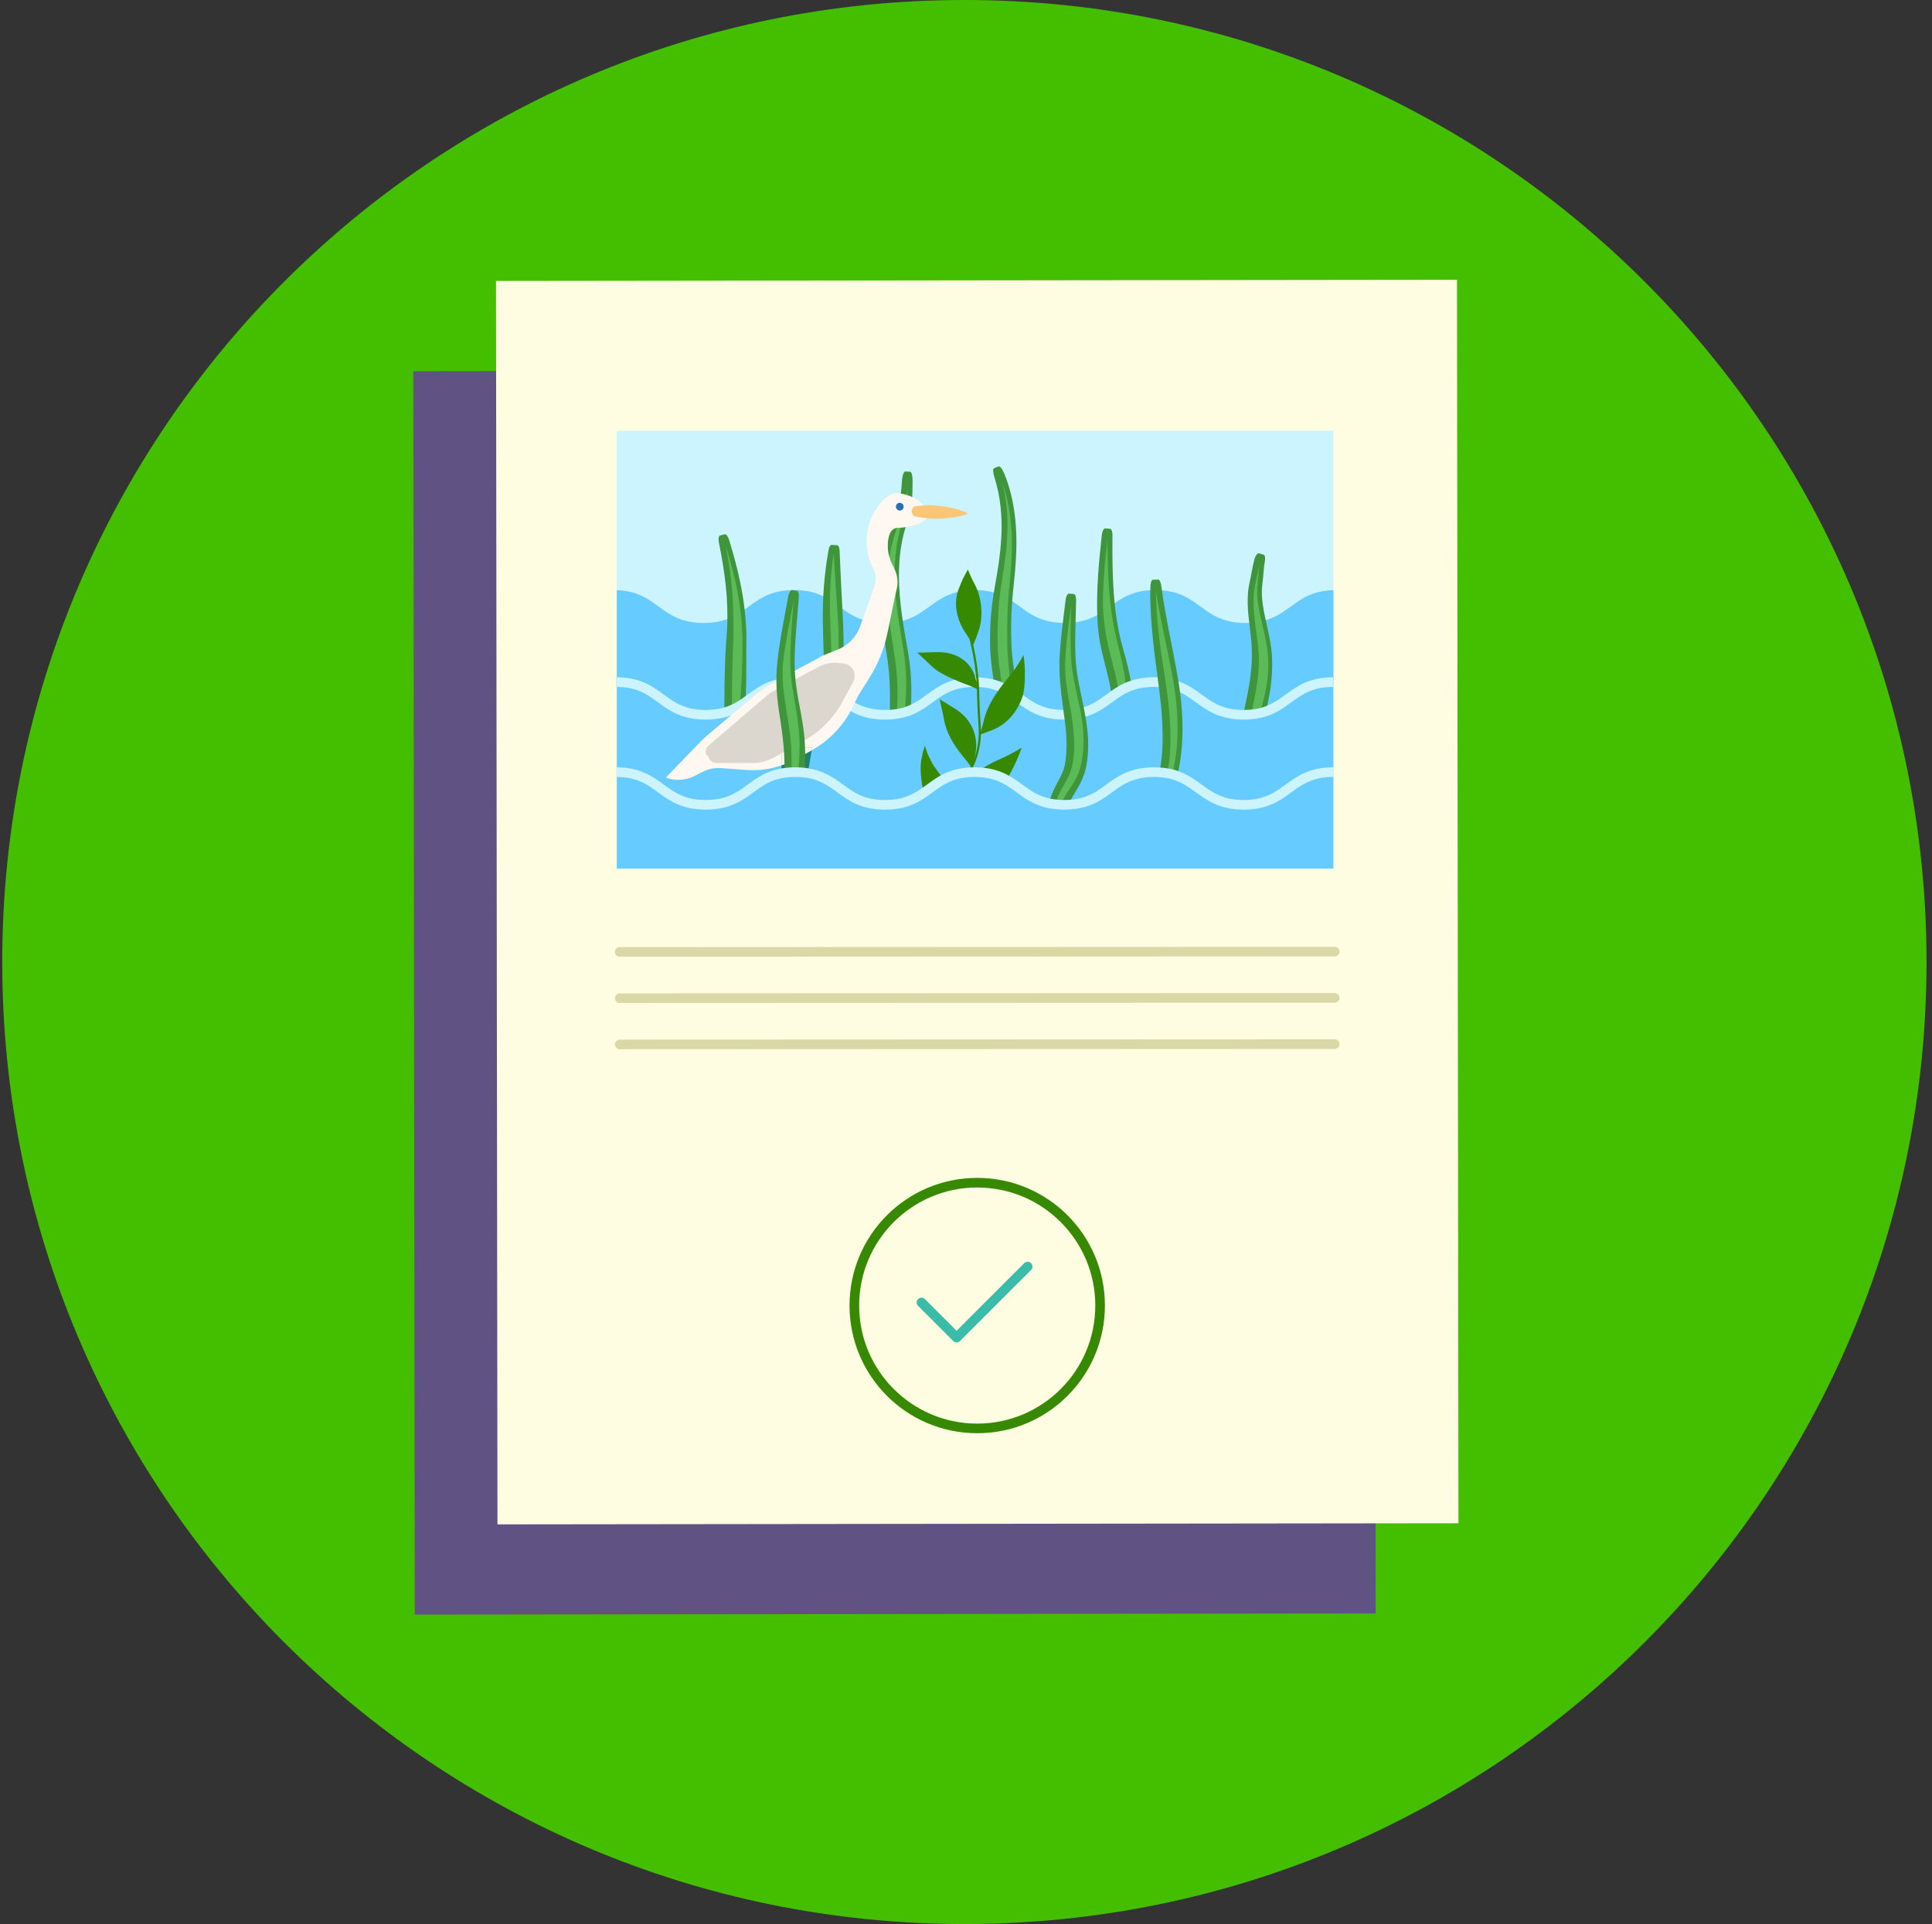 <?xml version="1.0" encoding="UTF-8"?>
<!-- Generated by Pixelmator Pro 3.5.7 -->
<svg class="svg-inline-icon" viewBox="0 0 502 500" xmlns="http://www.w3.org/2000/svg">
    <rect x="0" y="0" width="502" height="500" fill="#333333" stroke="none"/>
    <g id="GHG-inventory-copy">
        <path id="Path" fill="#44bf00" stroke="none" d="M 250.583 500 C 388.654 500 500.583 388.071 500.583 250 C 500.583 111.929 388.654 0 250.583 0 C 112.512 0 0.583 111.929 0.583 250 C 0.583 388.071 112.512 500 250.583 500"/>
        <clipPath id="clipPath-0DjGZ-1">
            <path d="M 0.583 250 C 0.583 388.071 112.513 500 250.583 500 L 250.583 500 C 388.654 500 500.583 388.071 500.583 250 L 500.583 250 C 500.583 111.929 388.654 0 250.583 0 L 250.583 0 C 112.513 0 0.583 111.929 0.583 250"/>
        </clipPath>
        <g id="Group" clip-path="url(#clipPath-0DjGZ-1)">
            <path id="path1" fill="#605384" stroke="none" d="M 107.768 419.585 L 107.389 96.452 L 357.084 96.156 L 357.464 419.293 Z"/>
            <path id="path2" fill="#fffde1" stroke="none" d="M 129.259 396.141 L 128.88 73.007 L 378.576 72.711 L 378.955 395.849 Z"/>
            <path id="path3" fill="none" stroke="#dbd8a7" stroke-width="2.5" stroke-linecap="round" d="M 161.031 259.398 L 346.802 259.319"/>
            <path id="path4" fill="none" stroke="#dbd8a7" stroke-width="2.5" stroke-linecap="round" d="M 161.031 271.417 L 346.802 271.338"/>
            <path id="path5" fill="none" stroke="#dbd8a7" stroke-width="2.5" stroke-linecap="round" d="M 161.031 247.379 L 346.802 247.3"/>
            <path id="path6" fill="#ccf4ff" stroke="none" d="M 346.454 176.013 L 160.258 176.013 L 160.258 111.941 L 346.454 111.941 Z"/>
            <path id="path7" fill="#66ccff" stroke="none" d="M 346.466 153.365 L 346.466 225.74 L 160.262 225.74 L 160.262 153.365 C 171.145 153.761 171.437 161.894 182.874 161.894 C 184.782 161.894 186.37 161.652 187.749 161.282 C 188.437 161.098 189.07 160.886 189.653 160.619 C 190.424 160.303 191.137 159.932 191.799 159.536 C 192.328 159.219 192.833 158.874 193.307 158.527 C 196.037 156.624 198.445 154.448 202.708 153.632 C 202.974 153.603 203.237 153.548 203.503 153.523 C 204.057 153.444 204.641 153.394 205.278 153.365 L 205.358 153.365 C 205.649 153.336 205.995 153.336 206.337 153.336 L 207.103 153.336 C 207.687 153.365 208.245 153.394 208.774 153.469 C 209.062 153.499 209.328 153.548 209.595 153.578 C 211.237 153.844 212.612 154.319 213.833 154.928 C 214.57 155.273 215.233 155.644 215.87 156.065 C 216.241 156.307 216.583 156.544 216.958 156.807 C 217.378 157.124 217.828 157.444 218.278 157.761 C 221.137 159.853 224.049 161.894 229.799 161.894 C 230.22 161.894 230.62 161.865 230.987 161.836 C 231.678 161.811 232.287 161.761 232.87 161.652 C 233.612 161.548 234.299 161.415 234.937 161.231 C 235.491 161.044 236.02 160.856 236.524 160.648 C 242.187 158.29 244.333 153.336 253.257 153.336 C 255.27 153.336 256.912 153.578 258.37 153.999 C 259.112 154.211 259.799 154.478 260.462 154.794 C 261.282 155.165 262.024 155.59 262.737 156.065 C 263.27 156.382 263.77 156.728 264.245 157.073 C 266.682 158.844 268.932 160.698 272.67 161.494 C 273.199 161.598 273.753 161.682 274.337 161.731 C 274.812 161.811 275.316 161.836 275.82 161.865 C 276.112 161.894 276.428 161.894 276.72 161.894 C 277.116 161.894 277.512 161.865 277.912 161.836 C 283.42 161.548 286.17 159.244 289.162 157.098 C 289.72 156.703 290.274 156.277 290.887 155.907 C 291.52 155.511 292.157 155.14 292.87 154.823 C 293.32 154.611 293.799 154.423 294.299 154.265 C 295.891 153.682 297.795 153.336 300.183 153.336 C 300.683 153.336 301.157 153.336 301.612 153.394 C 302.349 153.419 303.012 153.499 303.674 153.632 C 304.124 153.711 304.549 153.79 304.974 153.894 C 305.424 154.027 305.874 154.161 306.27 154.319 C 312.412 156.544 314.374 161.836 323.508 161.894 L 323.641 161.894 C 324.328 161.894 324.937 161.865 325.549 161.811 C 326.395 161.731 327.162 161.598 327.903 161.444 C 328.433 161.311 328.962 161.178 329.466 160.99 C 335.687 158.874 337.62 153.603 346.466 153.365"/>
            <path id="path8" fill="none" stroke="#66ccff" stroke-width="2.5" d="M 160.078 177.254 C 171.724 177.254 171.724 185.75 183.37 185.75 C 195.015 185.75 195.015 177.254 206.661 177.254 C 218.311 177.254 218.311 185.75 229.957 185.75 C 241.603 185.75 241.603 177.254 253.249 177.254 C 264.895 177.254 264.895 185.75 276.545 185.75 C 288.195 185.75 288.195 177.254 299.844 177.254 C 311.495 177.254 311.495 185.75 323.145 185.75 C 334.795 185.75 334.795 177.254 346.449 177.254"/>
            <path id="path9" fill="#3e953b" stroke="none" d="M 193.915 173.025 C 193.932 176.113 193.873 179.229 193.744 182.346 C 193.261 182.684 192.752 183.025 192.232 183.338 C 191.578 183.734 190.869 184.104 190.107 184.413 C 189.523 184.667 188.886 184.896 188.207 185.08 C 188.219 184.542 188.219 183.988 188.219 183.45 C 188.219 179.555 188.277 175.646 188.407 171.734 C 188.461 170.346 188.532 168.946 188.644 167.542 C 188.744 166.171 188.844 164.854 188.915 163.509 C 189.323 156.071 188.336 148.55 186.807 141.084 C 186.594 140.08 186.719 139.242 187.115 139.146 L 188.319 138.846 C 188.673 138.763 189.157 139.359 189.44 140.263 C 191.04 145.492 192.427 150.842 193.219 156.396 C 193.619 159.159 193.857 161.979 193.932 164.809 C 193.973 167.7 193.886 170.321 193.915 173.025"/>
            <path id="path10" fill="#5bbc57" stroke="none" d="M 192.924 167.927 C 192.907 173.081 192.695 178.239 192.228 183.335 C 191.578 183.735 190.87 184.102 190.103 184.414 C 190.178 182.418 190.22 180.418 190.232 178.435 C 190.245 174.072 190.432 169.685 190.557 165.36 C 190.603 162.56 190.545 159.727 190.445 156.906 C 190.261 151.864 189.524 146.835 188.561 141.835 C 189.849 146.014 190.995 150.248 191.778 154.61 C 192.557 158.96 192.953 163.452 192.924 167.927"/>
            <path id="path11" fill="#3e953b" stroke="none" d="M 233.646 146.784 C 233.263 153.921 234.438 161.104 235.755 168.384 C 235.967 169.575 236.18 170.863 236.35 172.192 C 236.521 173.5 236.634 174.813 236.705 176.117 C 236.846 178.754 236.817 181.359 236.675 183.925 C 236.663 184.121 236.65 184.317 236.634 184.517 C 236.138 184.729 235.613 184.913 235.063 185.084 C 234.425 185.267 233.759 185.409 233.025 185.525 C 232.442 185.621 231.817 185.68 231.155 185.705 C 231.18 184.93 231.209 184.163 231.225 183.4 C 231.267 180.78 231.238 178.171 231.055 175.592 C 230.871 173.017 230.475 170.525 230.063 167.846 C 229.48 164.05 229.042 160.184 228.942 156.259 C 228.8 150.851 229.155 145.313 230.588 139.955 C 230.942 138.625 231.367 137.309 231.863 136.004 C 232.371 134.642 232.867 133.58 233.221 132.405 C 233.959 130.084 234.184 127.604 234.355 124.984 C 234.455 123.58 234.838 122.492 235.23 122.521 L 236.48 122.592 C 236.846 122.604 237.117 123.555 237.117 124.854 C 237.117 126.726 237.13 128.638 236.888 130.592 C 236.675 132.534 236.155 134.559 235.517 136.33 C 234.413 139.7 233.83 143.229 233.646 146.784"/>
            <path id="path12" fill="#5bbc57" stroke="none" d="M 234.793 169.234 C 235.189 171.784 235.43 174.476 235.46 177.08 C 235.501 179.789 235.33 182.463 235.064 185.084 C 234.426 185.268 233.76 185.409 233.022 185.526 C 233.222 182.521 233.276 179.518 233.093 176.513 C 232.939 173.526 232.472 170.58 231.989 167.618 C 231.535 164.659 231.11 161.701 230.797 158.697 C 230.414 154.83 230.33 150.834 230.797 146.926 C 231.222 143.414 232.018 139.955 233.251 136.655 C 233.901 135.013 234.61 133.455 235.022 131.768 C 235.46 130.084 235.672 128.355 235.814 126.613 C 235.839 129.601 235.501 132.646 234.48 135.539 C 233.56 138.342 232.98 141.247 232.697 144.176 C 232.114 150.026 232.668 155.893 233.601 161.726 C 234.001 164.251 234.397 166.743 234.793 169.234"/>
            <path id="path13" fill="#3e953b" stroke="none" d="M 218.688 179.532 C 218.63 180.24 218.576 180.948 218.517 181.657 C 218.08 181.332 217.642 181.019 217.201 180.694 C 216.847 180.453 216.493 180.211 216.138 179.973 C 215.501 179.561 214.834 179.178 214.113 178.836 C 214.155 176.627 214.142 174.419 214.072 172.223 L 213.801 161.981 C 213.672 155.578 214.184 149.065 215.288 142.915 C 215.43 142.111 215.755 141.573 216.097 141.598 L 217.526 141.686 C 217.868 141.715 218.134 142.323 218.163 143.157 C 218.405 148.823 218.647 154.473 218.984 160.127 C 219.326 166.502 219.243 173.073 218.688 179.532"/>
            <path id="path14" fill="#5bbc57" stroke="none" d="M 217.371 178.895 C 217.312 179.49 217.258 180.099 217.2 180.695 C 216.846 180.453 216.492 180.211 216.137 179.974 C 216.196 176.899 216.167 173.811 216.054 170.724 L 215.671 159.236 C 215.517 154.09 215.854 148.794 216.637 143.74 C 216.917 148.853 217.242 153.965 217.613 159.065 C 218.067 165.611 218.008 172.266 217.371 178.895"/>
            <path id="path15" fill="#3e953b" stroke="none" d="M 264.17 180.976 C 263.687 180.622 263.191 180.28 262.67 179.956 C 261.962 179.489 261.224 179.064 260.403 178.697 C 259.766 178.397 259.07 178.13 258.32 177.918 C 258.149 176.643 257.953 175.355 257.782 174.051 C 257.612 172.734 257.453 171.385 257.358 169.997 C 257.245 168.609 257.245 167.222 257.245 165.893 C 257.245 162.039 257.553 158.155 258.166 154.347 C 258.591 151.672 259.099 149.206 259.453 146.655 C 259.824 144.122 260.091 141.584 260.203 139.064 C 260.416 134.005 259.937 128.964 258.42 124.176 C 258.007 122.918 257.924 121.826 258.291 121.672 L 259.441 121.206 C 259.778 121.047 260.428 121.826 260.941 123.043 C 263.828 130.109 264.424 137.972 263.958 145.48 C 263.774 149.26 263.22 153.018 262.978 156.53 C 262.712 160.097 262.653 163.68 262.795 167.234 C 262.912 171.472 263.899 175.935 264.17 180.976"/>
            <path id="path16" fill="#5bbc57" stroke="none" d="M 261.748 160.509 C 261.69 162.988 261.69 165.467 261.731 167.917 C 261.777 170.268 262.044 172.705 262.302 175.197 C 262.456 176.743 262.598 178.33 262.669 179.955 C 261.96 179.488 261.223 179.063 260.402 178.697 C 260.244 177.405 260.077 176.118 259.894 174.842 C 258.915 168.98 259.102 162.976 259.552 157.067 C 259.852 153.201 260.644 149.388 261.11 145.592 C 262.073 138.826 262.144 131.842 260.36 125.155 C 262.356 130.738 263.04 136.813 262.91 142.805 C 262.852 145.805 262.627 148.792 262.327 151.768 C 262.019 154.701 261.806 157.592 261.748 160.509"/>
            <path id="path17" fill="#3e953b" stroke="none" d="M 330.304 177.308 C 330.021 179.913 329.495 182.438 328.916 184.871 C 328.433 185.042 327.908 185.183 327.37 185.296 C 326.65 185.467 325.883 185.592 325.033 185.667 C 324.437 185.721 323.816 185.75 323.15 185.75 L 323.025 185.75 C 323.758 182.267 324.554 178.879 324.937 175.525 C 325.245 172.975 325.375 170.525 325.233 168.017 C 325.062 164.517 324.283 160.821 324.199 156.854 C 324.17 155.862 324.212 154.858 324.283 153.854 C 324.383 152.862 324.566 151.771 324.779 150.892 C 324.979 150 325.15 149.121 325.304 148.2 C 325.475 147.279 325.687 146.275 325.941 145.354 C 326.212 144.35 326.75 143.696 327.133 143.796 L 328.333 144.138 C 328.687 144.237 328.8 144.954 328.662 145.821 C 328.42 147.079 328.35 148.288 328.237 149.629 L 328.025 151.642 C 327.949 152.308 327.883 152.846 327.883 153.471 C 327.812 155.85 328.262 158.288 328.8 160.804 C 329.354 163.312 330.008 165.933 330.345 168.767 C 330.687 171.642 330.587 174.533 330.304 177.308"/>
            <path id="path18" fill="#5bbc57" stroke="none" d="M 329.539 171.982 C 329.651 175.82 328.943 179.562 328.01 183.045 C 327.81 183.812 327.597 184.545 327.372 185.299 C 326.647 185.466 325.885 185.595 325.035 185.666 C 325.318 184.461 325.601 183.257 325.843 182.053 C 326.664 177.933 327.343 173.741 327.047 169.604 C 326.86 166.941 326.368 164.237 326.068 161.499 C 325.785 159.049 325.584 156.541 325.814 154.066 C 325.926 152.816 326.209 151.586 326.464 150.412 C 326.735 149.208 326.918 147.987 327.201 146.787 C 327.072 147.849 327.031 148.895 326.93 149.958 C 326.847 151.003 326.705 152.066 326.664 153.086 C 326.605 155.153 326.889 157.195 327.301 159.22 C 328.11 163.274 329.455 167.424 329.539 171.982"/>
            <path id="path19" fill="#3e953b" stroke="none" d="M 294 178.172 C 293.504 178.326 293.038 178.526 292.596 178.738 C 291.892 179.051 291.238 179.417 290.629 179.813 C 290.021 180.184 289.454 180.592 288.9 180.988 C 288.829 180.526 288.758 180.042 288.675 179.576 C 288.079 176.076 287.075 172.664 286.225 168.993 C 285.629 166.372 285.258 163.638 285.146 160.963 C 284.808 153.497 285.517 146.176 286.296 138.963 C 286.408 138.018 286.792 137.292 287.188 137.322 L 288.433 137.422 C 288.804 137.451 289.058 138.113 289.058 139.005 C 288.971 149.222 289.129 159.405 291.858 168.751 C 292.683 171.655 293.558 174.888 294 178.172"/>
            <path id="path20" fill="#5bbc57" stroke="none" d="M 292.598 178.739 C 291.89 179.051 291.24 179.418 290.631 179.818 C 290.402 178.06 290.077 176.318 289.652 174.618 C 288.644 170.651 287.527 166.672 287.002 162.547 C 286.635 159.901 286.506 157.18 286.594 154.489 C 286.748 149.689 287.215 144.914 287.752 140.155 C 287.794 148.385 288.04 156.655 289.765 164.476 C 290.456 167.776 291.406 171.047 292.044 174.572 C 292.285 175.947 292.469 177.334 292.598 178.739"/>
            <path id="path21" fill="none" stroke="#ccf4ff" stroke-width="2.5" d="M 160.076 177.251 C 171.718 177.251 171.718 185.748 183.376 185.748 C 185.26 185.748 186.835 185.522 188.205 185.156 C 188.885 184.973 189.522 184.743 190.105 184.489 C 190.868 184.181 191.58 183.81 192.23 183.414 C 192.755 183.102 193.264 182.76 193.743 182.422 C 196.451 180.51 198.83 178.373 203.068 177.564 C 203.322 177.522 203.589 177.481 203.86 177.435 C 204.41 177.364 204.993 177.31 205.614 177.281 L 205.685 177.281 C 205.997 177.269 206.335 177.251 206.664 177.251 C 206.905 177.251 207.13 177.251 207.355 177.269 L 207.43 177.269 C 208.01 177.281 208.572 177.322 209.085 177.394 C 209.368 177.422 209.635 177.464 209.893 177.506 C 211.535 177.76 212.91 178.243 214.114 178.839 C 214.835 179.181 215.501 179.56 216.139 179.973 C 216.493 180.21 216.847 180.452 217.201 180.693 C 217.643 181.019 218.08 181.331 218.518 181.656 C 221.368 183.723 224.268 185.748 229.964 185.748 C 230.372 185.748 230.772 185.735 231.155 185.706 C 231.818 185.681 232.443 185.623 233.022 185.522 C 233.76 185.41 234.422 185.269 235.06 185.085 C 235.614 184.914 236.139 184.731 236.635 184.519 C 242.272 182.168 244.397 177.251 253.247 177.251 C 255.247 177.251 256.889 177.506 258.322 177.918 C 259.072 178.131 259.764 178.397 260.401 178.697 C 261.222 179.064 261.96 179.489 262.668 179.956 C 263.193 180.281 263.689 180.623 264.172 180.977 C 266.593 182.718 268.83 184.56 272.543 185.356 C 273.051 185.468 273.605 185.552 274.185 185.61 C 274.651 185.681 275.147 185.706 275.672 185.723 C 275.955 185.748 276.251 185.748 276.547 185.748 C 276.96 185.748 277.343 185.735 277.726 185.706 C 283.205 185.422 285.943 183.131 288.901 180.993 C 289.455 180.593 290.022 180.185 290.63 179.818 C 291.239 179.418 291.889 179.052 292.597 178.739 C 293.035 178.527 293.505 178.331 294.001 178.172 C 295.601 177.606 297.485 177.251 299.851 177.251 C 300.347 177.251 300.814 177.269 301.268 177.31 C 302.005 177.335 302.668 177.422 303.305 177.547 C 303.76 177.618 304.197 177.718 304.61 177.818 C 305.064 177.947 305.485 178.085 305.885 178.243 C 311.989 180.452 313.93 185.693 323.022 185.748 L 323.151 185.748 C 323.818 185.748 324.439 185.723 325.035 185.664 C 325.885 185.593 326.647 185.468 327.372 185.297 C 327.91 185.185 328.435 185.043 328.918 184.873 C 335.26 182.693 337.118 177.251 346.451 177.251"/>
            <path id="path22" fill="#368900" stroke="none" d="M 242.952 199.475 C 243.673 200.479 244.423 201.529 245.16 202.546 C 243.277 203.567 241.76 204.829 240.077 205.979 L 239.923 205.479 C 239.881 205.308 239.823 205.042 239.765 204.829 C 239.41 203.058 239.21 201.304 239.21 199.475 C 239.269 198.583 239.269 197.646 239.54 196.783 L 239.694 196.117 C 239.623 195.862 239.781 195.667 239.806 195.438 L 240.219 194.108 L 240.319 193.796 L 240.444 194.204 C 240.769 195.196 241.04 196.092 241.548 197.008 C 241.748 197.433 241.96 197.858 242.173 198.271 C 242.398 198.667 242.698 199.092 242.952 199.475"/>
            <path id="path23" fill="#368900" stroke="none" d="M 259.354 197.493 C 261.438 196.584 263.475 195.509 265.488 194.292 C 264.708 196.43 263.775 198.597 262.637 200.722 C 262.329 201.276 262.017 201.797 261.662 202.309 L 261.438 202.622 C 261.113 202.434 260.758 202.251 260.4 202.092 C 259.762 201.797 259.071 201.53 258.321 201.317 C 256.933 200.922 255.346 200.664 253.433 200.651 C 253.658 200.521 253.9 200.426 254.125 200.326 L 254.254 200.284 C 254.296 200.238 254.283 200.309 254.283 200.326 L 254.371 200.271 L 254.679 200.055 C 254.892 199.93 255.104 199.789 255.317 199.646 C 255.758 199.376 256.183 199.109 256.621 198.868 C 257.525 198.359 258.404 197.888 259.354 197.493"/>
            <path id="path24" fill="#368900" stroke="none" d="M 266.295 174.092 C 266.311 175.384 266.311 176.672 266.211 177.917 C 266.14 178.726 266.024 179.501 265.886 180.268 C 265.728 181.021 265.515 181.488 265.29 182.097 C 264.807 183.226 264.211 184.305 263.503 185.284 C 262.074 187.238 260.174 188.768 258.036 189.63 C 256.99 190.055 255.928 190.451 254.878 190.809 C 254.836 192.322 254.624 193.851 254.253 195.351 C 254.074 196.118 253.845 196.868 253.574 197.605 C 253.436 197.972 253.29 198.342 253.124 198.697 L 252.882 199.234 L 252.753 199.501 L 252.724 199.547 C 252.724 199.547 252.724 199.559 252.711 199.576 L 252.653 199.672 C 252.47 200.001 252.286 200.338 252.115 200.68 C 251.89 200.692 251.678 200.709 251.465 200.722 C 251.661 200.284 251.903 199.859 252.128 199.434 L 252.257 199.192 C 251.62 198.301 250.982 197.463 250.29 196.659 C 247.67 193.497 245.87 190.326 245.274 186.951 C 244.978 185.238 244.582 183.513 244.128 181.726 C 245.586 182.576 247.045 183.455 248.461 184.376 C 250.315 185.58 251.79 187.222 252.682 189.205 C 253.59 191.176 253.899 193.497 253.436 195.809 C 253.336 196.247 253.249 196.684 253.136 197.109 C 254.115 194.334 254.453 191.414 254.253 188.609 C 254.028 185.384 253.899 182.18 253.815 179.034 C 252.853 178.567 251.915 178.143 250.899 177.789 C 249.949 177.451 249.074 177.08 248.236 176.713 C 247.357 176.347 246.59 175.976 245.853 175.609 C 244.382 174.872 243.149 174.164 242.115 173.143 L 238.361 169.618 L 243.461 169.476 C 245.64 169.417 247.765 169.884 249.511 170.934 C 251.236 171.967 252.699 173.651 253.32 175.751 C 253.503 176.276 253.59 176.813 253.745 177.351 C 253.549 174.263 253.078 171.146 252.357 168.001 C 252.215 167.351 252.074 166.684 251.89 166.034 C 251.578 165.551 251.278 165.042 250.94 164.576 C 248.615 161.176 247.67 156.896 249.04 153.201 C 249.399 152.263 249.778 151.372 250.161 150.509 C 250.586 149.646 251.024 148.809 251.478 148.013 C 252.003 149.276 252.553 150.539 253.249 151.797 C 254.115 153.438 254.695 155.338 254.924 157.505 C 255.149 159.646 254.978 162.009 254.199 164.205 C 253.786 165.351 253.349 166.501 252.865 167.605 L 252.936 167.888 C 253.69 171.347 254.211 174.771 254.382 178.201 C 254.453 181.643 254.578 185.072 254.836 188.567 C 254.865 189.051 254.878 189.534 254.878 190.013 C 255.149 189.151 255.386 188.271 255.599 187.376 C 256.565 183.213 258.886 179.859 261.89 176.217 C 262.653 175.326 263.39 174.388 264.04 173.384 C 264.711 172.376 265.374 171.317 265.94 170.213 C 266.153 171.488 266.195 172.801 266.295 174.092"/>
            <path id="path25" fill="#1e806e" stroke="none" d="M 206.677 194.81 L 206.21 197.555 L 205.685 200.689 L 205.615 200.689 C 204.994 200.718 204.41 200.772 203.86 200.843 C 203.59 200.889 203.319 200.93 203.065 200.972 L 203.065 194.81 Z"/>
            <path id="path26" fill="#1e806e" stroke="none" d="M 211.04 194.215 L 210.911 194.981 L 209.894 200.915 C 209.636 200.874 209.369 200.832 209.086 200.803 C 208.573 200.731 208.007 200.686 207.427 200.673 L 207.427 194.215 Z"/>
            <path id="path27" fill="#fff8f0" stroke="none" d="M 230.693 141.297 C 230.551 143.989 231.384 145.822 232.359 147.743 C 233.197 149.381 233.426 151.269 232.997 153.056 L 232.751 154.081 L 230.601 164.468 C 229.726 168.672 228.101 172.685 225.801 176.314 L 223.093 180.581 L 221.559 183.723 C 219.259 188.501 215.522 192.414 210.913 194.985 L 211.038 194.218 L 207.426 194.218 L 207.426 196.918 L 206.709 197.314 C 206.534 197.414 206.384 197.485 206.213 197.56 L 206.684 194.814 L 203.068 194.814 L 203.068 198.897 C 200.172 199.914 197.076 200.306 193.984 200.085 L 187.384 199.61 C 185.697 199.489 184.005 199.831 182.501 200.606 L 180.472 201.644 C 178.142 202.806 175.447 202.981 172.997 202.089 L 182.493 192.269 C 182.701 192.077 183.034 191.764 183.243 191.568 L 194.776 181.793 C 197.351 179.614 200.172 177.706 203.167 176.102 L 214.009 170.281 L 217.772 168.756 C 220.434 167.681 222.509 165.519 223.484 162.818 L 227.209 152.452 C 227.797 150.81 227.584 149.027 226.792 147.468 C 225.751 145.418 225.172 143.093 225.172 140.631 C 225.172 136.843 226.559 133.376 228.834 130.702 C 229.701 129.714 230.088 129.439 231.155 128.693 C 231.872 128.306 232.613 128.152 233.059 128.168 C 237.897 128.402 241.263 132.114 241.263 133.477 C 241.263 135.952 235.838 137.164 233.338 137.164 C 231.197 137.164 230.776 139.714 230.693 141.297"/>
            <path id="path28" fill="#fff8f0" stroke="none" d="M 203.068 194.812 L 206.685 194.812 L 206.21 197.558 C 205.198 198.104 204.16 198.55 203.068 198.896 Z"/>
            <path id="path29" fill="#fff8f0" stroke="none" d="M 211.039 194.218 L 210.914 194.985 C 210.843 195.035 210.743 195.085 210.668 195.135 L 207.426 196.914 L 207.426 194.218 Z"/>
            <path id="path30" fill="#fdc676" stroke="none" d="M 251.202 133.208 C 251.418 133.292 251.406 133.617 251.181 133.683 C 248.752 134.392 246.16 134.788 243.489 134.788 C 241.593 134.788 239.748 134.592 237.964 134.221 C 236.448 133.904 236.581 131.683 238.118 131.504 C 239.147 131.383 240.198 131.325 241.26 131.325 C 244.772 131.325 248.114 131.992 251.202 133.208"/>
            <path id="path31" fill="#dcd7ce" stroke="none" d="M 212.818 173.237 L 201.576 179.229 C 200.697 179.695 199.872 180.253 199.109 180.882 L 184.184 193.691 C 183.53 194.237 183.238 195.104 183.434 195.933 L 184.009 196.558 C 184.259 197.607 185.222 198.328 186.297 198.278 L 196.209 198.283 C 199.959 198.099 202.459 195.941 205.772 194.178 L 208.472 192.741 C 212.88 190.395 216.501 186.803 218.876 182.416 L 221.688 177.229 C 222.792 175.191 221.493 172.683 219.188 172.416 L 217.947 172.27 C 216.176 172.062 214.388 172.399 212.818 173.237"/>
            <path id="path32" fill="#286fb7" stroke="none" d="M 234.797 131.671 C 234.797 132.226 234.347 132.675 233.792 132.675 C 233.238 132.675 232.788 132.226 232.788 131.671 C 232.788 131.117 233.238 130.667 233.792 130.667 C 234.347 130.667 234.797 131.117 234.797 131.671"/>
            <path id="path33" fill="#3e953b" stroke="none" d="M 209.213 195.948 C 209.229 197.578 209.183 199.19 209.083 200.794 C 208.546 200.723 207.967 200.678 207.358 200.665 C 207.129 200.652 206.904 200.652 206.662 200.652 C 206.308 200.652 205.954 200.665 205.617 200.678 C 204.992 200.707 204.408 200.765 203.858 200.836 C 203.871 199.178 203.829 197.519 203.729 195.877 C 203.558 192.265 203.021 188.765 202.442 185.098 C 202.046 182.478 201.746 179.773 201.733 177.011 C 201.721 175.115 201.846 173.144 202.058 171.29 C 202.271 169.432 202.554 167.59 202.854 165.765 C 203.463 162.111 204.171 158.527 204.821 154.944 C 205.004 153.994 205.429 153.298 205.829 153.356 L 207.058 153.527 C 207.429 153.586 207.642 154.277 207.571 155.182 C 207.171 160.34 206.621 165.481 206.492 170.523 C 206.408 173.073 206.521 175.411 206.833 177.877 C 207.146 180.311 207.613 182.777 208.092 185.311 C 208.404 186.994 208.704 188.74 208.9 190.54 C 209.113 192.323 209.196 194.207 209.213 195.948"/>
            <path id="path34" fill="#5bbc57" stroke="none" d="M 207.357 200.666 C 207.127 200.649 206.902 200.649 206.661 200.649 C 206.311 200.649 205.953 200.666 205.615 200.682 C 205.757 197.465 205.686 194.22 205.302 191.02 C 204.777 186.924 203.957 182.861 203.532 178.711 C 203.236 176.02 203.29 173.215 203.673 170.536 C 204.298 165.724 205.29 160.99 206.182 156.245 C 205.898 160.382 205.527 164.532 205.402 168.653 C 205.332 170.707 205.315 172.774 205.444 174.757 C 205.586 176.757 205.869 178.753 206.223 180.749 C 206.819 184.161 207.457 187.649 207.682 191.274 C 207.865 194.503 207.711 197.59 207.357 200.666"/>
            <path id="path35" fill="#3e953b" stroke="none" d="M 282.725 194.9 C 282.684 195.921 282.584 196.967 282.43 198.004 C 282.359 198.525 282.259 199.033 282.146 199.558 C 282.03 200.096 281.859 200.737 281.663 201.304 C 280.871 203.583 279.692 205.308 278.888 206.712 C 278.475 207.433 278.15 207.987 277.88 208.708 C 277.825 208.837 277.767 208.979 277.725 209.108 C 277.342 209.138 276.959 209.15 276.55 209.15 C 276.255 209.15 275.955 209.15 275.671 209.121 C 275.146 209.108 274.655 209.079 274.184 209.008 C 273.605 208.95 273.05 208.867 272.542 208.754 C 272.921 207.367 273.421 205.962 274.1 204.646 C 275.08 202.704 276.096 201.062 276.521 199.417 C 276.734 198.654 276.859 197.692 276.975 196.788 C 277.059 195.862 277.117 194.929 277.13 194.008 C 277.159 192.138 277.03 190.242 276.805 188.354 C 276.492 185.65 276.042 182.875 275.73 180.013 C 275.517 178.029 275.33 176.004 275.275 173.938 C 275.217 171.854 275.359 169.817 275.517 167.833 C 275.855 163.837 276.421 159.929 276.859 156.046 C 276.975 155.013 277.359 154.246 277.755 154.263 L 279 154.362 C 279.367 154.392 279.638 155.112 279.609 156.092 C 279.509 161.658 279.155 167.25 279.567 172.533 C 280.034 177.746 281.68 183.004 282.442 188.879 C 282.696 190.821 282.809 192.846 282.725 194.9"/>
            <path id="path36" fill="#5bbc57" stroke="none" d="M 281.394 195.524 C 281.294 196.528 281.14 197.536 280.91 198.541 C 280.715 199.49 280.373 200.666 279.923 201.615 C 279.015 203.582 277.81 205.082 276.919 206.557 C 276.435 207.353 276.027 208.215 275.673 209.12 C 275.148 209.107 274.652 209.078 274.185 209.007 C 274.198 208.924 274.227 208.853 274.252 208.77 C 274.923 206.345 276.377 204.278 277.498 202.07 C 278.673 199.857 278.985 197.307 279.098 194.857 C 279.252 190.395 278.49 186.007 277.685 181.628 C 277.173 178.794 276.748 175.849 276.76 172.903 C 276.848 167.632 277.669 162.507 278.29 157.336 C 278.235 161.815 278.065 166.291 278.29 170.695 C 278.49 175.057 279.581 179.278 280.515 183.711 C 281.335 187.465 281.802 191.486 281.394 195.524"/>
            <path id="path37" fill="#3e953b" stroke="none" d="M 307.258 189.9 C 307.229 192.292 307.074 194.704 306.733 197.108 C 306.537 198.654 306.225 200.183 305.883 201.642 C 305.487 201.487 305.062 201.346 304.608 201.217 C 304.199 201.117 303.762 201.021 303.304 200.946 C 302.666 200.821 302.004 200.733 301.266 200.708 L 301.35 200.308 C 301.775 198.004 302.004 195.692 302.074 193.354 C 302.187 188.683 301.816 183.992 301.212 179.333 C 300.091 170.608 298.687 161.5 298.9 152.633 C 298.929 151.487 299.199 150.679 299.537 150.667 L 300.954 150.608 C 301.308 150.596 301.65 151.404 301.791 152.562 C 302.824 160.354 304.637 168.017 306.012 175.962 C 306.791 180.425 307.3 185.112 307.258 189.9"/>
            <path id="path38" fill="#5bbc57" stroke="none" d="M 305.969 188.696 C 305.985 191.092 305.869 193.513 305.573 195.905 C 305.36 197.692 305.006 199.488 304.61 201.217 C 304.198 201.117 303.76 201.017 303.306 200.95 C 303.365 200.692 303.406 200.425 303.448 200.167 C 303.96 197.238 304.156 194.25 304.127 191.288 C 304.073 185.879 303.419 180.538 302.569 175.254 C 301.452 168.171 300.373 160.78 300.36 153.584 C 301.435 160.68 303.11 167.604 304.452 174.688 C 305.331 179.221 305.927 183.909 305.969 188.696"/>
            <path id="path39" fill="none" stroke="#ccf4ff" stroke-width="2.5" d="M 346.451 200.651 C 337.117 200.651 335.259 206.092 328.917 208.271 C 328.434 208.442 327.909 208.584 327.372 208.697 C 326.647 208.868 325.884 208.993 325.034 209.063 C 324.438 209.122 323.817 209.146 323.151 209.146 L 323.022 209.146 C 313.93 209.092 311.988 203.851 305.884 201.643 C 305.488 201.484 305.063 201.347 304.609 201.217 C 304.197 201.118 303.759 201.018 303.305 200.947 C 302.667 200.822 302.005 200.734 301.268 200.709 C 300.813 200.667 300.347 200.651 299.851 200.651 C 297.484 200.651 295.601 201.005 294.001 201.572 C 293.505 201.73 293.038 201.926 292.597 202.138 C 291.893 202.451 291.238 202.817 290.63 203.213 C 290.022 203.584 289.455 203.993 288.901 204.393 C 285.942 206.53 283.205 208.822 277.726 209.105 C 277.343 209.134 276.959 209.146 276.551 209.146 C 276.255 209.146 275.955 209.146 275.672 209.122 C 275.147 209.105 274.651 209.08 274.184 209.009 C 273.605 208.951 273.051 208.868 272.542 208.755 C 268.83 207.959 266.593 206.118 264.172 204.376 C 263.688 204.021 263.193 203.68 262.667 203.355 C 262.272 203.088 261.859 202.847 261.434 202.622 C 261.109 202.434 260.755 202.251 260.405 202.097 C 259.767 201.797 259.072 201.53 258.322 201.317 C 256.934 200.922 255.347 200.667 253.434 200.651 L 253.247 200.651 C 252.855 200.651 252.484 200.667 252.118 200.68 C 251.892 200.692 251.68 200.709 251.468 200.722 C 248.83 200.947 246.859 201.643 245.159 202.547 C 243.28 203.567 241.763 204.83 240.076 205.976 C 239.03 206.713 237.922 207.38 236.634 207.917 C 236.138 208.13 235.618 208.313 235.063 208.484 C 234.426 208.667 233.759 208.809 233.022 208.922 C 232.443 209.021 231.818 209.08 231.155 209.105 C 230.772 209.134 230.372 209.146 229.963 209.146 C 224.267 209.146 221.368 207.122 218.517 205.055 C 218.08 204.73 217.642 204.417 217.201 204.092 C 216.847 203.851 216.493 203.609 216.138 203.372 C 215.501 202.959 214.834 202.58 214.113 202.238 C 212.909 201.643 211.534 201.159 209.892 200.905 C 209.638 200.863 209.368 200.822 209.084 200.792 C 208.576 200.722 208.009 200.68 207.43 200.667 L 207.355 200.667 C 207.13 200.651 206.905 200.651 206.663 200.651 C 206.334 200.651 205.997 200.667 205.684 200.68 L 205.618 200.68 C 204.993 200.709 204.409 200.763 203.859 200.834 C 203.588 200.88 203.322 200.922 203.068 200.963 C 198.83 201.771 196.451 203.909 193.747 205.822 C 193.263 206.159 192.755 206.501 192.23 206.813 C 191.58 207.209 190.872 207.58 190.105 207.888 C 189.522 208.143 188.884 208.372 188.205 208.555 C 186.834 208.922 185.259 209.146 183.376 209.146 C 171.718 209.146 171.718 200.651 160.076 200.651"/>
            <path id="path40" fill="none" stroke="#368900" stroke-width="2.5" stroke-linecap="round" stroke-linejoin="round" d="M 285.846 339.275 C 285.846 356.909 271.55 371.205 253.917 371.205 C 236.284 371.205 221.988 356.909 221.988 339.275 C 221.988 321.642 236.284 307.346 253.917 307.346 C 271.55 307.346 285.846 321.642 285.846 339.275 Z"/>
            <path id="path41" fill="none" stroke="#3abca9" stroke-width="2.5" stroke-linecap="round" stroke-linejoin="round" d="M 239.437 338.478 L 248.557 347.598 L 267.02 329.14"/>
        </g>
    </g>
</svg>
